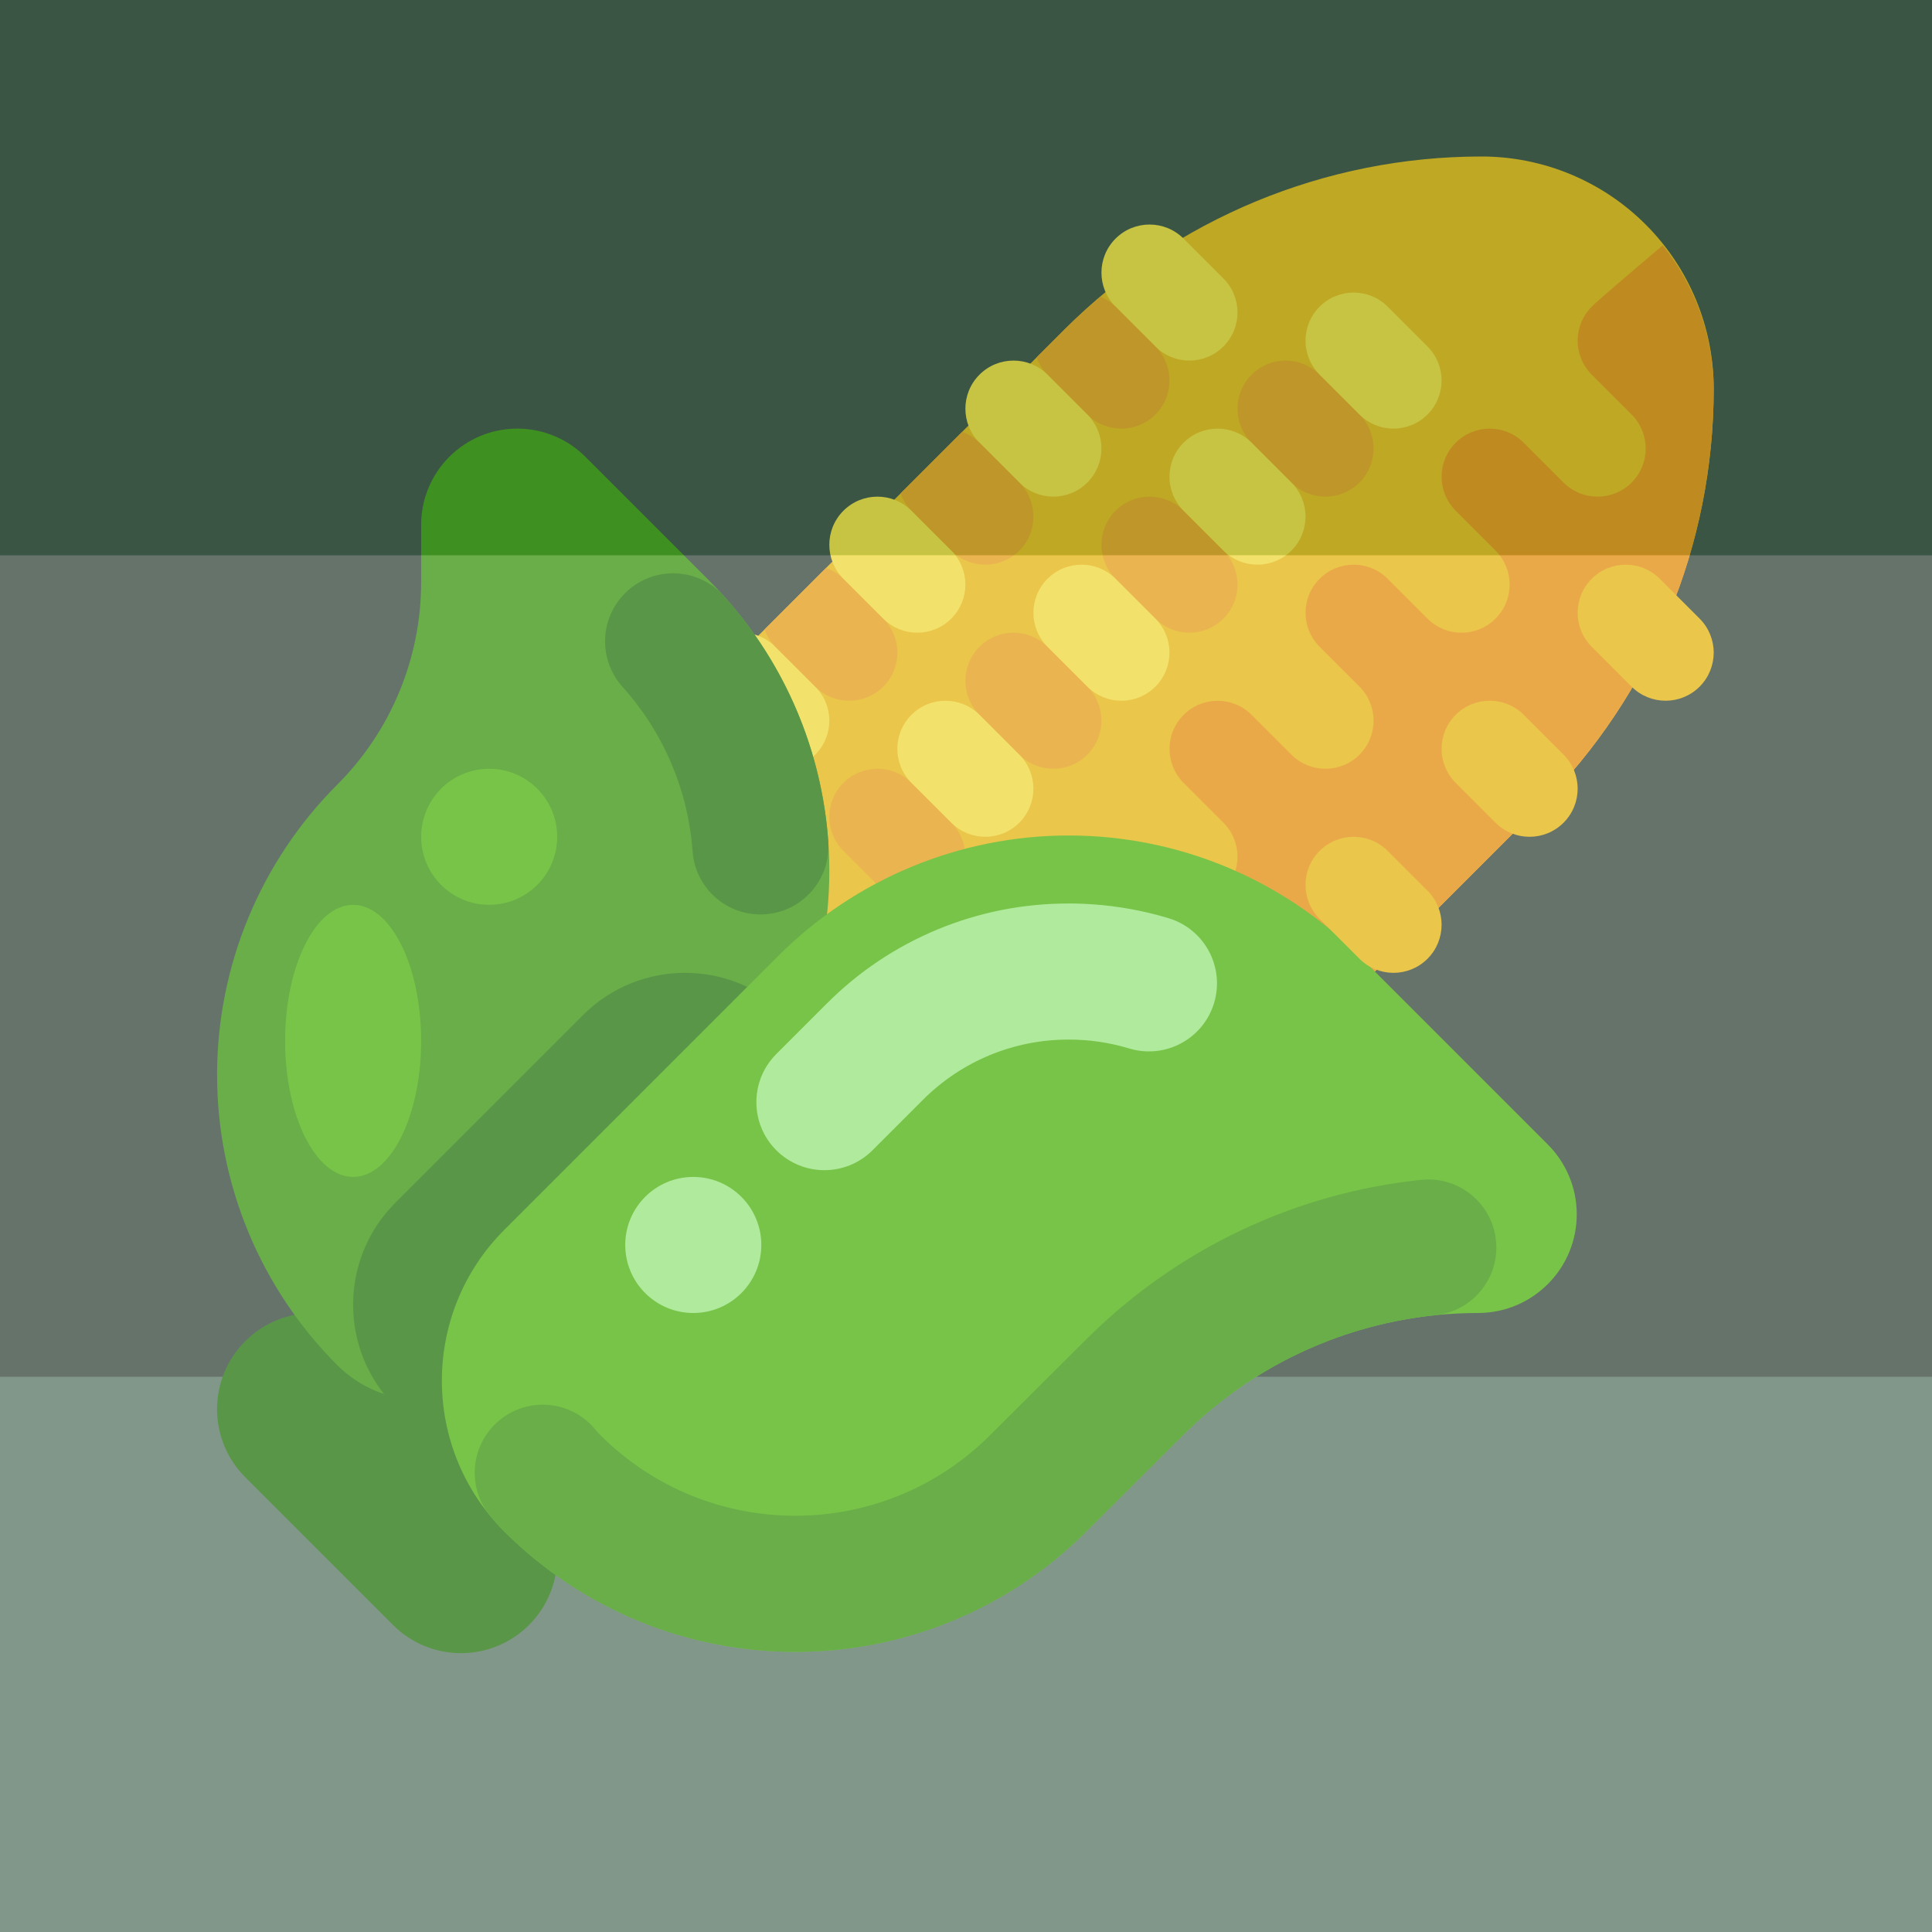 <?xml version="1.0" encoding="UTF-8" standalone="no"?>
<!-- Created with Inkscape (http://www.inkscape.org/) -->

<svg
   xmlns:dc="http://purl.org/dc/elements/1.1/"
   xmlns:cc="http://creativecommons.org/ns#"
   xmlns:rdf="http://www.w3.org/1999/02/22-rdf-syntax-ns#"
   xmlns:svg="http://www.w3.org/2000/svg"
   xmlns="http://www.w3.org/2000/svg"
   xmlns:sodipodi="http://sodipodi.sourceforge.net/DTD/sodipodi-0.dtd"
   xmlns:inkscape="http://www.inkscape.org/namespaces/inkscape"
   width="161.268mm"
   height="161.268mm"
   viewBox="0 0 161.268 161.268"
   version="1.1"
   id="svg8"
   inkscape:version="0.92.2 2405546, 2018-03-11"
   sodipodi:docname="corn.svg">
  <rect x="0" y="0" width="161.268" height="161.268" fill="#333333" stroke="none"/>
  <defs
     id="defs2">
    <inkscape:perspective
       sodipodi:type="inkscape:persp3d"
       inkscape:vp_x="-85.580624 : 59.924194 : 0"
       inkscape:vp_y="5.5109106e-14 : 899.99985 : 0"
       inkscape:vp_z="104.47465 : 0 : 0"
       inkscape:persp3d-origin="50.957147 : 91.821412 : 1"
       id="perspective10" />
  </defs>
  <sodipodi:namedview
     id="base"
     pagecolor="#ffffff"
     bordercolor="#666666"
     borderopacity="1.0"
     inkscape:pageopacity="0.0"
     inkscape:pageshadow="2"
     inkscape:zoom="0.49497475"
     inkscape:cx="138.71293"
     inkscape:cy="129.23299"
     inkscape:document-units="mm"
     inkscape:current-layer="layer1"
     showgrid="false"
     inkscape:snap-bbox="true"
     inkscape:bbox-nodes="true"
     inkscape:snap-bbox-edge-midpoints="true"
     inkscape:snap-bbox-midpoints="true"
     fit-margin-top="0"
     fit-margin-left="0"
     fit-margin-right="0"
     fit-margin-bottom="0"
     inkscape:window-width="1920"
     inkscape:window-height="1016"
     inkscape:window-x="0"
     inkscape:window-y="30"
     inkscape:window-maximized="1" />
  <g
     inkscape:label="Layer 1"
     inkscape:groupmode="layer"
     id="layer1"
     transform="translate(-31.838,-37.814)">
    <rect
       style="fill:#afdec0;fill-opacity:0.314;stroke:none;stroke-width:10.033;stroke-linecap:square;stroke-linejoin:round;stroke-miterlimit:4;stroke-dasharray:none;stroke-opacity:1;paint-order:normal"
       id="rect3314-5"
       width="161.268"
       height="46.349"
       x="31.838"
       y="152.734" />
    <g
       id="g1480"
       transform="matrix(0.244,0,0,0.244,49.957,50.877)">
      <path
         id="path1379"
         d="m 9.641,405.277 c 12.852,-12.855 33.691,-12.855 46.543,0 l 50.539,50.539 c 12.855,12.852 12.855,33.691 0,46.543 -12.852,12.855 -33.691,12.855 -46.543,0 L 9.641,451.82 c -12.855,-12.852 -12.855,-33.691 0,-46.543 z m 0,0"
         inkscape:connector-curvature="0"
         style="fill:#216600" />
      <path
         id="path1381"
         d="m 79.84,432.16 c 44.988,44.984 117.926,44.984 162.91,0 L 452.992,221.918 C 490.773,184.137 512,132.891 512,79.457 512,58.383 503.629,38.176 488.727,23.273 473.824,8.371 453.617,0 432.543,0 379.109,0 327.863,21.227 290.082,59.008 L 79.84,269.25 c -44.984,44.988 -44.984,117.922 0,162.91 z m 0,0"
         inkscape:connector-curvature="0"
         style="fill:#f4ac03" />
      <path
         id="path1383"
         d="m 470.273,51.367 c -6.426,6.426 -6.426,16.844 0,23.27 l 13.633,13.637 c 6.426,6.426 6.426,16.844 0,23.27 -6.426,6.426 -16.844,6.426 -23.273,0 L 447,97.91 c -6.426,-6.426 -16.844,-6.426 -23.273,0 -6.426,6.426 -6.426,16.848 0,23.273 l 13.637,13.633 c 6.426,6.426 6.426,16.844 0,23.273 -6.43,6.426 -16.848,6.426 -23.273,0 l -13.633,-13.633 c -6.43,-6.43 -16.848,-6.43 -23.273,0 -6.43,6.426 -6.43,16.844 0,23.273 l 13.633,13.633 c 6.426,6.426 6.426,16.844 0,23.27 v 0.004 c -6.426,6.426 -16.848,6.426 -23.273,0 L 353.91,191 c -6.438,-6.418 -16.855,-6.402 -23.273,0.035 -6.406,6.422 -6.406,16.816 0,23.238 l 13.633,13.633 c 6.426,6.426 6.426,16.848 0,23.273 -6.426,6.426 -16.844,6.426 -23.273,0 l -6.816,-6.816 -34.906,34.91 58.18,58.18 115.539,-115.535 C 490.773,184.133 512,132.891 512,79.457 511.887,61.602 505.742,44.312 494.562,30.391 482.18,40.867 472.336,49.305 470.273,51.367 Z m 0,0"
         inkscape:connector-curvature="0"
         style="fill:#f48200" />
      <path
         id="path1385"
         d="m 167.73,167.73 c 6.426,-6.43 16.844,-6.43 23.27,0 l 13.633,13.633 c 6.43,6.426 6.43,16.844 0,23.273 -6.426,6.426 -16.844,6.426 -23.27,0 L 167.73,191 c -6.43,-6.426 -6.43,-16.844 0,-23.27 z m 0,0"
         inkscape:connector-curvature="0"
         style="fill:#ffd432" />
      <path
         id="path1387"
         d="m 353.91,74.637 c 6.426,-6.426 16.848,-6.426 23.273,0 l 13.633,13.633 c 6.426,6.43 6.426,16.848 0,23.273 -6.426,6.43 -16.848,6.43 -23.273,0 L 353.91,97.91 c -6.426,-6.426 -6.426,-16.844 0,-23.273 z m 0,0"
         inkscape:connector-curvature="0"
         style="fill:#f4920b" />
      <path
         id="path1389"
         d="m 307.367,121.184 c 6.426,-6.426 16.844,-6.426 23.27,0 l 13.633,13.633 c 6.43,6.426 6.43,16.848 0,23.273 -6.426,6.426 -16.844,6.426 -23.27,0 l -13.633,-13.633 c -6.43,-6.426 -6.43,-16.848 0,-23.273 z m 0,0"
         inkscape:connector-curvature="0"
         style="fill:#f4920b" />
      <path
         id="path1391"
         d="m 260.82,167.73 c 6.426,-6.43 16.848,-6.43 23.273,0 l 13.633,13.633 c 6.426,6.426 6.426,16.844 0,23.273 -6.426,6.426 -16.848,6.426 -23.273,0 L 260.82,191 c -6.426,-6.426 -6.426,-16.844 0,-23.27 z m 0,0"
         inkscape:connector-curvature="0"
         style="fill:#f4920b" />
      <path
         id="path1393"
         d="m 214.273,214.273 c 6.43,-6.426 16.848,-6.426 23.273,0 l 13.633,13.633 c 6.426,6.43 6.426,16.848 0,23.273 -6.426,6.426 -16.844,6.426 -23.273,0 l -13.633,-13.633 c -6.426,-6.426 -6.426,-16.848 0,-23.273 z m 0,0"
         inkscape:connector-curvature="0"
         style="fill:#f4920b" />
      <path
         id="path1395"
         d="M 98.496,413.504 168.312,343.688 c 26.344,-26.344 41.141,-62.07 41.141,-99.324 0,-37.254 -14.797,-72.98 -41.141,-99.324 l -42.309,-42.309 c -6.172,-6.172 -14.543,-9.641 -23.273,-9.641 -18.176,0 -32.914,14.738 -32.914,32.914 V 145.625 c 0,25.969 -10.312,50.871 -28.676,69.234 C 14.797,241.199 0,276.93 0,314.18 c 0,37.254 14.797,72.984 41.141,99.324 15.84,15.84 41.516,15.84 57.355,0 z m 0,0"
         inkscape:connector-curvature="0"
         style="fill:#378900" />
      <path
         id="path1397"
         d="M 116.363,232.727 C 116.363,245.582 105.945,256 93.09,256 80.238,256 69.816,245.582 69.816,232.727 c 0,-12.852 10.422,-23.273 23.273,-23.273 12.855,0 23.273,10.422 23.273,23.273 z m 0,0"
         inkscape:connector-curvature="0"
         style="fill:#4da900" />
      <path
         id="path1399"
         d="M 69.816,302.547 C 69.816,276.84 59.398,256 46.547,256 c -12.855,0 -23.273,20.84 -23.273,46.547 0,25.703 10.418,46.543 23.273,46.543 12.852,0 23.27,-20.84 23.27,-46.543 z m 0,0"
         inkscape:connector-curvature="0"
         style="fill:#4da900" />
      <path
         id="path1401"
         d="m 156,142.594 c -12.852,0.004 -23.27,10.426 -23.266,23.281 0.004,5.754 2.137,11.309 5.992,15.582 14,15.562 22.422,35.34 23.945,56.219 0.867,12.172 10.988,21.605 23.188,21.617 0.555,0 1.117,-0.019 1.68,-0.059 12.82,-0.914 22.473,-12.047 21.559,-24.867 -2.23,-31.238 -14.832,-60.836 -35.812,-84.09 C 168.875,145.375 162.59,142.582 156,142.594 Z m 0,0"
         inkscape:connector-curvature="0"
         style="fill:#216600" />
      <path
         id="path1403"
         d="m 60.996,357.91 64.187,-64.188 c 19.277,-19.273 50.531,-19.273 69.809,0 19.277,19.277 19.277,50.531 0,69.809 l -64.188,64.188 c -19.277,19.277 -50.531,19.277 -69.809,0 -19.273,-19.277 -19.273,-50.531 0,-69.809 z m 0,0"
         inkscape:connector-curvature="0"
         style="fill:#216600" />
      <path
         id="path1405"
         d="m 197.797,511.555 c -37.25,0 -72.984,-14.75 -99.387,-41.027 -28.574,-28.441 -28.684,-74.66 -0.246,-103.238 0.043,-0.039 0.082,-0.082 0.125,-0.121 l 93.742,-93.746 c 26.344,-26.34 62.07,-41.141 99.324,-41.141 37.25,0 72.98,14.801 99.32,41.141 L 455.25,338 c 6.258,6.254 9.809,14.715 9.891,23.559 0.172,18.648 -14.805,33.902 -33.449,34.074 -0.105,0.004 -0.211,0.004 -0.316,0.004 -37.793,0 -74.043,14.977 -100.82,41.648 l -33.32,33.195 c -26.406,26.305 -62.164,41.074 -99.438,41.074 z m 0,0"
         inkscape:connector-curvature="0"
         style="fill:#4da900" />
      <path
         id="path1407"
         d="m 291.352,255.555 c -31.094,-0.082 -60.934,12.277 -82.863,34.32 l -0.738,0.738 c -0.469,0.469 -1.141,1.141 -1.945,1.945 -0.805,0.809 -1.746,1.746 -2.754,2.754 -1.008,1.008 -2.082,2.082 -3.156,3.156 -1.074,1.074 -2.148,2.148 -3.152,3.152 l -5.438,5.438 c -9.082,9.098 -9.074,23.832 0.019,32.914 9.086,9.074 23.805,9.074 32.891,0 l 17.176,-17.176 c 13.223,-13.293 31.215,-20.742 49.961,-20.695 7.008,-0.012 13.977,1.012 20.688,3.039 12.301,3.73 25.293,-3.219 29.023,-15.52 3.727,-12.293 -3.211,-25.281 -15.5,-29.02 -8.496,-2.574 -17.262,-4.176 -26.121,-4.773 -0.09,-0.004 -0.18,-0.012 -0.27,-0.016 h -0.004 c -0.09,-0.008 -0.18,-0.012 -0.27,-0.019 h -0.004 c -0.09,-0.004 -0.18,-0.012 -0.27,-0.016 h -0.004 c -0.09,-0.008 -0.18,-0.012 -0.27,-0.016 h -0.008 l -0.129,-0.008 h -0.004 l -0.129,-0.008 h -0.012 l -0.129,-0.008 -0.133,-0.008 h -0.012 c -0.086,-0.004 -0.176,-0.012 -0.262,-0.016 h -0.012 l -0.129,-0.008 -0.133,-0.004 h -0.008 c -0.09,-0.008 -0.176,-0.012 -0.266,-0.016 h -0.012 l -0.129,-0.004 -0.133,-0.008 h -0.012 l -0.129,-0.004 -0.133,-0.008 h -0.012 l -0.125,-0.004 h -0.008 l -0.125,-0.004 -0.019,-0.004 -0.121,-0.004 h -0.008 l -0.125,-0.004 h -0.023 l -0.117,-0.008 h -0.008 l -0.125,-0.004 h -0.023 l -0.117,-0.004 h -0.008 l -0.125,-0.004 -0.027,-0.004 -0.113,-0.004 h -0.008 l -0.125,-0.004 h -0.023 l -0.121,-0.004 h -0.008 l -0.121,-0.004 h -0.027 l -0.117,-0.004 h -0.008 l -0.121,-0.004 h -0.027 l -0.117,-0.004 h -0.008 l -0.125,-0.004 h -0.027 l -0.113,-0.004 h -0.16 l -0.117,-0.004 h -0.008 l -0.121,-0.004 h -0.152 l -0.121,-0.004 h -0.031 l -0.109,-0.004 H 293.125 l -0.109,-0.004 h -0.164 l -0.113,-0.004 h -0.402 l -0.039,-0.004 h -0.824 z m 0,0"
         inkscape:connector-curvature="0"
         style="fill:#9fe27c" />
      <path
         id="path1409"
         d="m 186.184,372.363 c 0,12.855 -10.422,23.273 -23.273,23.273 -12.855,0 -23.273,-10.418 -23.273,-23.273 0,-12.852 10.418,-23.273 23.273,-23.273 12.852,0 23.273,10.422 23.273,23.273 z m 0,0"
         inkscape:connector-curvature="0"
         style="fill:#9fe27c" />
      <path
         id="path1411"
         d="m 414.371,349.965 c -0.805,0 -1.609,0.039 -2.414,0.125 -43.156,4.492 -83.477,23.629 -114.25,54.219 l -33.324,33.195 c -36.801,36.664 -96.316,36.676 -133.137,0.031 -0.652,-0.648 -1.266,-1.32 -1.836,-2.02 -8.156,-9.934 -22.824,-11.371 -32.758,-3.215 -9.934,8.156 -11.371,22.82 -3.215,32.754 0.004,0.004 0.008,0.012 0.012,0.016 0.969,1.176 1.977,2.328 3.023,3.457 h 0.004 c 0.078,0.082 0.156,0.168 0.234,0.25 v 0.004 l 0.078,0.082 h 0.004 c 0.105,0.113 0.211,0.223 0.316,0.336 h 0.004 l 0.078,0.082 v 0.004 l 0.078,0.082 h 0.004 c 0.051,0.055 0.105,0.109 0.16,0.164 v 0.004 l 0.078,0.082 h 0.004 l 0.078,0.082 c 0.055,0.055 0.109,0.109 0.164,0.164 l 0.004,0.008 0.086,0.086 0.07,0.074 0.012,0.008 0.07,0.074 0.414,0.414 C 153.398,525.25 242.277,525.227 297.234,470.48 l 33.324,-33.199 0.145,-0.145 0.031,-0.027 0.043,-0.047 0.035,-0.031 0.203,-0.203 0.016,-0.012 0.152,-0.152 0.019,-0.016 0.129,-0.129 0.031,-0.027 0.039,-0.043 0.035,-0.031 0.148,-0.148 0.07,-0.066 0.105,-0.105 0.047,-0.043 0.027,-0.027 0.047,-0.043 0.105,-0.105 0.047,-0.043 0.09,-0.09 0.023,-0.019 0.062,-0.059 0.074,-0.074 0.039,-0.035 0.035,-0.039 0.039,-0.035 0.039,-0.039 0.035,-0.031 0.035,-0.035 0.043,-0.039 0.031,-0.031 0.043,-0.039 0.023,-0.023 0.094,-0.09 0.066,-0.066 0.035,-0.031 0.039,-0.039 0.035,-0.031 0.039,-0.035 0.074,-0.074 0.047,-0.043 0.078,-0.078 0.023,-0.019 0.074,-0.07 0.031,-0.027 0.043,-0.043 0.035,-0.031 0.043,-0.039 0.031,-0.035 0.117,-0.105 0.039,-0.039 0.031,-0.027 0.043,-0.043 0.043,-0.035 0.102,-0.102 0.047,-0.039 0.027,-0.027 0.043,-0.039 0.035,-0.031 0.039,-0.039 0.035,-0.031 0.039,-0.039 0.035,-0.031 0.043,-0.039 0.035,-0.035 0.039,-0.031 0.051,-0.051 0.051,-0.047 0.047,-0.043 0.035,-0.031 0.039,-0.035 0.074,-0.074 0.039,-0.035 0.039,-0.031 0.039,-0.039 0.039,-0.035 0.035,-0.035 0.039,-0.031 0.039,-0.035 0.07,-0.066 0.039,-0.035 0.035,-0.035 0.047,-0.039 0.031,-0.027 0.043,-0.039 0.074,-0.074 0.031,-0.027 0.043,-0.039 0.035,-0.027 0.043,-0.043 0.039,-0.035 0.035,-0.031 0.074,-0.066 0.035,-0.031 0.043,-0.039 0.035,-0.035 0.039,-0.031 0.035,-0.035 0.047,-0.039 0.031,-0.027 0.043,-0.043 0.035,-0.027 0.043,-0.043 0.035,-0.027 0.047,-0.043 0.055,-0.047 0.051,-0.047 0.031,-0.027 0.043,-0.039 0.039,-0.039 0.035,-0.031 0.043,-0.035 0.035,-0.035 0.039,-0.035 0.043,-0.039 0.031,-0.023 0.047,-0.043 0.105,-0.094 0.117,-0.105 0.035,-0.031 0.043,-0.039 0.031,-0.027 0.047,-0.039 0.031,-0.031 0.047,-0.035 0.031,-0.031 0.043,-0.039 0.035,-0.031 0.082,-0.07 0.031,-0.027 0.051,-0.043 0.027,-0.023 0.047,-0.043 0.027,-0.023 0.051,-0.047 0.027,-0.023 0.047,-0.039 0.031,-0.027 0.047,-0.043 0.027,-0.023 0.047,-0.039 0.027,-0.027 0.086,-0.074 0.039,-0.031 0.035,-0.035 0.039,-0.031 0.043,-0.035 0.035,-0.031 0.047,-0.039 0.027,-0.027 0.047,-0.039 0.039,-0.031 0.039,-0.035 0.043,-0.039 0.035,-0.027 0.047,-0.039 0.062,-0.055 0.043,-0.039 0.035,-0.031 0.043,-0.035 0.035,-0.031 0.043,-0.035 0.039,-0.035 0.035,-0.031 0.043,-0.035 0.035,-0.031 0.043,-0.035 0.043,-0.039 0.031,-0.027 0.074,-0.062 0.047,-0.035 0.035,-0.031 0.043,-0.039 0.031,-0.027 0.047,-0.039 0.035,-0.027 0.043,-0.039 0.031,-0.023 0.047,-0.043 0.031,-0.023 0.047,-0.043 0.012,-0.008 0.188,-0.16 0.027,-0.019 0.051,-0.043 0.027,-0.023 0.051,-0.043 0.027,-0.023 0.051,-0.043 0.023,-0.019 0.051,-0.043 0.031,-0.023 0.184,-0.152 0.012,-0.016 0.051,-0.039 0.031,-0.027 0.047,-0.035 0.031,-0.027 0.047,-0.039 0.031,-0.027 0.051,-0.039 0.023,-0.023 0.051,-0.039 0.047,-0.039 0.031,-0.027 0.074,-0.062 0.047,-0.035 0.031,-0.027 0.039,-0.035 0.043,-0.031 0.039,-0.031 0.043,-0.035 0.035,-0.031 0.039,-0.035 0.043,-0.031 0.039,-0.035 0.039,-0.027 0.059,-0.051 0.023,-0.019 0.078,-0.062 0.016,-0.016 0.059,-0.047 0.039,-0.027 0.043,-0.039 0.035,-0.027 0.043,-0.035 0.039,-0.031 0.043,-0.035 0.117,-0.094 0.066,-0.055 0.039,-0.031 0.051,-0.043 0.039,-0.031 0.043,-0.031 0.035,-0.031 0.043,-0.035 0.043,-0.031 0.035,-0.031 0.043,-0.035 0.035,-0.023 0.051,-0.043 0.016,-0.012 0.18,-0.145 0.035,-0.027 0.043,-0.035 0.035,-0.027 0.086,-0.07 0.035,-0.027 0.043,-0.035 0.078,-0.062 0.047,-0.035 0.023,-0.019 0.09,-0.07 0.117,-0.094 0.051,-0.039 0.027,-0.023 0.051,-0.039 0.031,-0.023 0.051,-0.039 0.027,-0.023 0.051,-0.039 0.023,-0.019 L 343.332,426 v -0.004 l 0.051,-0.039 0.031,-0.023 0.047,-0.039 0.031,-0.023 0.051,-0.039 0.035,-0.027 0.043,-0.031 0.035,-0.027 0.047,-0.039 0.035,-0.023 0.176,-0.137 0.023,-0.019 0.051,-0.039 0.027,-0.023 0.055,-0.043 0.023,-0.016 0.055,-0.043 0.023,-0.019 0.059,-0.043 0.016,-0.012 0.062,-0.051 h 0.004 l 0.207,-0.164 0.019,-0.012 0.055,-0.043 0.027,-0.019 0.055,-0.043 0.023,-0.016 0.055,-0.043 0.027,-0.023 0.051,-0.039 0.027,-0.019 0.055,-0.043 h 0.004 l 0.145,-0.109 0.004,-0.004 0.055,-0.039 0.078,-0.059 0.031,-0.027 0.055,-0.039 0.023,-0.019 0.082,-0.059 0.055,-0.043 0.019,-0.016 0.207,-0.156 0.004,-0.004 0.062,-0.047 0.019,-0.012 0.055,-0.043 0.027,-0.019 0.051,-0.039 0.031,-0.019 0.051,-0.043 0.027,-0.016 0.055,-0.043 0.012,-0.008 0.199,-0.148 0.023,-0.019 0.082,-0.059 0.051,-0.035 0.035,-0.027 0.125,-0.094 0.035,-0.023 c 0.086,-0.066 0.176,-0.133 0.266,-0.199 l 0.019,-0.016 0.059,-0.039 0.019,-0.016 0.059,-0.043 0.082,-0.059 0.023,-0.016 0.059,-0.043 0.023,-0.019 c 0.09,-0.066 0.18,-0.129 0.273,-0.195 l 0.019,-0.016 0.055,-0.039 0.078,-0.059 0.035,-0.023 0.051,-0.039 0.023,-0.016 0.059,-0.043 0.023,-0.019 c 0.094,-0.062 0.184,-0.129 0.273,-0.195 l 0.019,-0.016 0.059,-0.039 0.027,-0.019 0.051,-0.039 0.031,-0.019 0.055,-0.039 0.019,-0.016 c 0.094,-0.062 0.188,-0.133 0.277,-0.195 l 0.023,-0.016 0.051,-0.035 0.031,-0.027 0.051,-0.035 0.031,-0.019 0.051,-0.035 0.031,-0.023 0.055,-0.039 0.019,-0.012 0.062,-0.047 0.227,-0.156 0.008,-0.008 0.062,-0.043 0.023,-0.016 0.059,-0.043 0.082,-0.055 0.023,-0.019 0.07,-0.047 c 0.07,-0.051 0.137,-0.098 0.203,-0.145 l 0.105,-0.07 0.055,-0.039 0.031,-0.019 0.051,-0.039 0.031,-0.019 0.051,-0.035 0.031,-0.023 c 0.09,-0.059 0.18,-0.121 0.27,-0.184 l 0.082,-0.059 0.023,-0.016 0.055,-0.035 0.035,-0.023 0.047,-0.035 0.035,-0.023 0.051,-0.031 0.035,-0.027 0.047,-0.031 0.016,-0.012 0.121,-0.082 0.023,-0.016 0.051,-0.035 0.035,-0.023 0.051,-0.035 0.031,-0.019 0.051,-0.035 0.035,-0.023 0.051,-0.035 0.027,-0.019 0.059,-0.039 0.019,-0.012 0.137,-0.094 0.004,-0.004 0.055,-0.035 0.027,-0.019 0.055,-0.035 0.027,-0.019 0.082,-0.055 0.055,-0.039 0.035,-0.019 0.051,-0.035 0.031,-0.019 0.051,-0.035 0.027,-0.019 0.121,-0.078 0.016,-0.012 0.043,-0.031 0.043,-0.027 0.039,-0.023 0.094,-0.062 0.031,-0.023 0.051,-0.031 0.039,-0.027 0.047,-0.031 0.039,-0.023 0.043,-0.031 0.031,-0.019 0.105,-0.07 0.027,-0.019 0.055,-0.035 0.027,-0.016 0.055,-0.035 0.031,-0.023 0.055,-0.035 0.027,-0.016 0.164,-0.109 0.203,-0.133 0.019,-0.012 0.082,-0.055 0.059,-0.035 0.027,-0.019 0.055,-0.035 0.031,-0.023 0.051,-0.027 0.039,-0.027 0.07,-0.047 0.199,-0.129 0.027,-0.016 0.055,-0.035 0.027,-0.016 0.062,-0.043 0.019,-0.012 0.066,-0.043 0.008,-0.004 0.07,-0.047 0.019,-0.012 c 0.094,-0.059 0.195,-0.125 0.289,-0.184 l 0.019,-0.012 0.062,-0.043 0.023,-0.012 0.055,-0.039 0.031,-0.016 0.059,-0.039 0.023,-0.012 0.059,-0.039 0.031,-0.019 0.199,-0.125 0.016,-0.012 0.059,-0.035 0.027,-0.019 0.059,-0.035 0.023,-0.016 0.062,-0.039 0.023,-0.016 0.062,-0.035 0.016,-0.012 c 0.098,-0.062 0.199,-0.125 0.297,-0.188 l 0.016,-0.008 0.059,-0.035 0.027,-0.019 0.059,-0.035 0.027,-0.016 0.055,-0.035 0.027,-0.016 0.062,-0.039 0.012,-0.008 0.07,-0.043 0.012,-0.008 0.223,-0.137 0.012,-0.008 0.062,-0.039 0.023,-0.016 0.062,-0.035 0.023,-0.016 0.062,-0.035 0.019,-0.016 c 0.125,-0.078 0.254,-0.156 0.383,-0.234 l 0.012,-0.004 0.066,-0.039 0.019,-0.016 0.062,-0.035 0.023,-0.016 0.059,-0.035 0.027,-0.016 c 0.098,-0.059 0.195,-0.117 0.289,-0.176 l 0.019,-0.012 0.062,-0.035 0.023,-0.016 0.059,-0.035 0.031,-0.019 0.055,-0.031 0.027,-0.019 0.059,-0.031 0.027,-0.016 0.059,-0.039 h 0.004 c 0.078,-0.047 0.152,-0.094 0.23,-0.137 l 0.016,-0.008 0.062,-0.039 0.023,-0.016 0.062,-0.035 0.023,-0.012 0.062,-0.039 0.019,-0.012 0.066,-0.039 0.012,-0.008 c 0.102,-0.059 0.203,-0.117 0.305,-0.18 l 0.016,-0.008 0.07,-0.039 0.016,-0.012 0.066,-0.039 0.019,-0.012 0.066,-0.039 0.012,-0.008 c 0.105,-0.059 0.211,-0.121 0.312,-0.18 l 0.008,-0.004 0.07,-0.043 0.016,-0.008 0.07,-0.039 0.012,-0.008 0.07,-0.043 0.016,-0.008 0.07,-0.039 0.012,-0.008 c 0.105,-0.062 0.207,-0.121 0.312,-0.18 l 0.008,-0.004 0.066,-0.039 0.023,-0.012 0.062,-0.039 0.019,-0.008 0.066,-0.039 0.019,-0.012 0.066,-0.039 0.012,-0.004 c 0.105,-0.062 0.211,-0.121 0.316,-0.18 l 0.008,-0.004 0.066,-0.039 0.023,-0.012 0.062,-0.035 0.023,-0.016 0.062,-0.035 0.023,-0.012 0.066,-0.039 h 0.004 c 0.105,-0.062 0.211,-0.121 0.316,-0.18 l 0.012,-0.004 0.07,-0.043 0.016,-0.008 0.07,-0.039 0.016,-0.008 0.07,-0.039 0.016,-0.008 c 0.133,-0.074 0.262,-0.145 0.391,-0.219 l 0.016,-0.008 0.066,-0.035 0.019,-0.012 0.07,-0.039 0.012,-0.008 0.074,-0.039 0.012,-0.008 c 0.105,-0.059 0.207,-0.113 0.312,-0.172 l 0.012,-0.004 0.066,-0.039 0.019,-0.012 0.066,-0.035 0.023,-0.012 0.066,-0.035 0.012,-0.008 0.074,-0.039 0.004,-0.004 c 0.109,-0.059 0.219,-0.117 0.324,-0.176 l 0.008,-0.004 0.074,-0.039 0.012,-0.008 0.07,-0.035 0.019,-0.012 0.07,-0.035 0.012,-0.008 0.07,-0.039 0.016,-0.008 0.227,-0.121 0.016,-0.008 0.059,-0.031 0.031,-0.016 0.055,-0.031 0.094,-0.047 0.023,-0.016 0.066,-0.035 0.012,-0.004 c 0.133,-0.07 0.266,-0.141 0.398,-0.211 l 0.016,-0.008 0.07,-0.039 0.019,-0.008 0.066,-0.035 0.019,-0.012 0.078,-0.039 c 0.105,-0.055 0.215,-0.113 0.32,-0.168 l 0.008,-0.004 0.074,-0.039 0.086,-0.043 0.019,-0.012 0.066,-0.035 0.019,-0.008 0.07,-0.035 0.004,-0.004 c 0.109,-0.059 0.219,-0.113 0.332,-0.172 l 0.078,-0.039 0.012,-0.008 0.074,-0.035 0.012,-0.008 0.078,-0.039 c 0.164,-0.086 0.336,-0.172 0.5,-0.254 l 0.008,-0.004 0.082,-0.039 v -0.004 c 0.367,-0.184 0.73,-0.363 1.094,-0.547 h 0.008 l 0.082,-0.043 0.086,-0.043 C 368.5,410.223 368.723,410.113 368.949,410 h 0.008 c 0.391,-0.191 0.789,-0.383 1.184,-0.57 l 0.008,-0.004 0.168,-0.078 c 0.141,-0.066 0.281,-0.133 0.422,-0.199 l 0.008,-0.004 0.078,-0.035 0.012,-0.008 c 0.199,-0.09 0.395,-0.184 0.594,-0.273 v -0.004 l 0.086,-0.035 v -0.004 c 0.168,-0.078 0.336,-0.152 0.504,-0.23 l 0.016,-0.008 0.07,-0.031 0.019,-0.008 0.074,-0.035 0.008,-0.004 c 0.199,-0.09 0.398,-0.18 0.594,-0.27 l 0.008,-0.004 0.082,-0.035 h 0.004 c 0.168,-0.078 0.34,-0.152 0.508,-0.23 l 0.012,-0.004 0.078,-0.035 0.008,-0.004 0.078,-0.035 0.012,-0.004 c 0.168,-0.074 0.34,-0.148 0.508,-0.223 l 0.008,-0.004 0.082,-0.035 0.086,-0.039 c 0.172,-0.074 0.344,-0.148 0.52,-0.223 l 0.004,-0.004 0.086,-0.035 c 0.199,-0.09 0.402,-0.176 0.605,-0.262 h 0.004 c 0.402,-0.172 0.809,-0.344 1.215,-0.512 h 0.004 l 0.082,-0.035 0.008,-0.004 0.078,-0.031 0.016,-0.004 c 0.172,-0.074 0.344,-0.145 0.516,-0.215 l 0.172,-0.07 h 0.004 c 0.641,-0.262 1.285,-0.516 1.93,-0.77 0.207,-0.078 0.41,-0.156 0.613,-0.238 h 0.008 l 0.082,-0.031 0.004,-0.004 c 0.207,-0.078 0.41,-0.156 0.617,-0.234 l 0.086,-0.031 0.004,-0.004 c 11.531,-4.352 23.578,-7.195 35.836,-8.457 12.785,-1.332 22.07,-12.777 20.734,-25.562 -1.234,-11.844 -11.211,-20.844 -23.117,-20.859 z m 0,0"
         inkscape:connector-curvature="0"
         style="fill:#378900" />
      <path
         id="path1413"
         d="m 307.367,28.094 c 6.426,-6.426 16.844,-6.426 23.27,0 l 13.633,13.633 c 6.43,6.426 6.43,16.844 0,23.273 C 337.844,71.426 327.426,71.426 321,65 L 307.367,51.367 c -6.43,-6.43 -6.43,-16.848 0,-23.273 z m 0,0"
         inkscape:connector-curvature="0"
         style="fill:#ffd432" />
      <path
         id="path1415"
         d="m 280.383,68.707 c 0.789,2.227 2.055,4.246 3.711,5.93 l 13.633,13.633 c 6.426,6.43 16.844,6.43 23.273,0 C 327.426,81.844 327.426,71.426 321,65 L 307.363,51.367 c -1.469,-1.445 -3.203,-2.594 -5.102,-3.391 -4.164,3.535 -8.285,7.141 -12.18,11.031 z m 0,0"
         inkscape:connector-curvature="0"
         style="fill:#f4920b" />
      <path
         id="path1417"
         d="m 260.82,74.637 c 6.426,-6.426 16.848,-6.426 23.273,0 l 13.633,13.633 c 6.426,6.43 6.426,16.848 0,23.273 -6.426,6.43 -16.848,6.43 -23.273,0 L 260.82,97.91 c -6.426,-6.426 -6.426,-16.844 0,-23.273 z m 0,0"
         inkscape:connector-curvature="0"
         style="fill:#ffd432" />
      <path
         id="path1419"
         d="m 237.547,121.184 13.633,13.633 c 6.426,6.426 16.848,6.426 23.273,0 6.426,-6.426 6.426,-16.848 0,-23.273 L 260.82,97.91 c -1.684,-1.652 -3.707,-2.918 -5.93,-3.711 l -21.055,21.055 c 0.793,2.223 2.059,4.246 3.711,5.93 z m 0,0"
         inkscape:connector-curvature="0"
         style="fill:#f4920b" />
      <path
         id="path1421"
         d="m 191,167.73 13.633,13.633 c 6.43,6.426 16.848,6.426 23.273,0 v -0.004 c 6.426,-6.426 6.426,-16.844 0,-23.27 l -13.633,-13.633 c -1.684,-1.652 -3.707,-2.918 -5.93,-3.711 l -21.051,21.055 c 0.789,2.223 2.055,4.246 3.707,5.93 z m 0,0"
         inkscape:connector-curvature="0"
         style="fill:#f4920b" />
      <g
         id="g1433"
         style="fill:#ffd432">
        <path
           id="path1423"
           d="m 214.273,121.184 c 6.43,-6.426 16.848,-6.426 23.273,0 l 13.633,13.633 c 6.426,6.426 6.426,16.848 0,23.273 -6.426,6.426 -16.844,6.426 -23.273,0 l -13.633,-13.633 c -6.426,-6.426 -6.426,-16.848 0,-23.273 z m 0,0"
           inkscape:connector-curvature="0" />
        <path
           id="path1425"
           d="m 330.637,97.91 c 6.43,-6.426 16.848,-6.426 23.273,0 l 13.633,13.633 c 6.43,6.43 6.43,16.848 0,23.273 -6.426,6.426 -16.844,6.426 -23.273,0 l -13.633,-13.633 c -6.426,-6.426 -6.426,-16.848 0,-23.273 z m 0,0"
           inkscape:connector-curvature="0" />
        <path
           id="path1427"
           d="m 377.184,51.367 c 6.426,-6.43 16.848,-6.43 23.273,0 L 414.09,65 c 6.426,6.426 6.426,16.844 0,23.27 -6.426,6.43 -16.848,6.43 -23.273,0 L 377.184,74.637 c -6.426,-6.426 -6.426,-16.844 0,-23.27 z m 0,0"
           inkscape:connector-curvature="0" />
        <path
           id="path1429"
           d="m 284.094,144.457 c 6.426,-6.426 16.844,-6.426 23.273,0 L 321,158.09 c 6.426,6.426 6.426,16.848 0,23.273 -6.43,6.426 -16.848,6.426 -23.273,0 l -13.633,-13.633 c -6.426,-6.43 -6.426,-16.848 0,-23.273 z m 0,0"
           inkscape:connector-curvature="0" />
        <path
           id="path1431"
           d="m 237.547,191 c 6.426,-6.426 16.848,-6.426 23.273,0 l 13.633,13.637 c 6.426,6.426 6.426,16.844 0,23.27 -6.426,6.43 -16.848,6.43 -23.273,0 l -13.633,-13.633 c -6.426,-6.426 -6.426,-16.844 0,-23.273 z m 0,0"
           inkscape:connector-curvature="0" />
      </g>
      <path
         id="path1435"
         d="m 423.73,191 c 6.426,-6.426 16.844,-6.426 23.27,0 l 13.633,13.637 c 6.43,6.426 6.43,16.844 0,23.27 -6.426,6.43 -16.844,6.43 -23.27,0 l -13.633,-13.633 c -6.43,-6.426 -6.43,-16.844 0,-23.273 z m 0,0"
         inkscape:connector-curvature="0"
         style="fill:#f4ac03" />
      <path
         id="path1437"
         d="m 470.273,144.457 c 6.426,-6.426 16.848,-6.426 23.273,0 l 13.633,13.633 c 6.426,6.426 6.426,16.848 0,23.273 -6.426,6.426 -16.848,6.426 -23.273,0 l -13.633,-13.633 c -6.426,-6.43 -6.426,-16.848 0,-23.273 z m 0,0"
         inkscape:connector-curvature="0"
         style="fill:#f4ac03" />
      <path
         id="path1439"
         d="m 377.184,237.547 c 6.426,-6.426 16.848,-6.426 23.273,0 l 13.633,13.633 c 6.426,6.426 6.426,16.848 0,23.273 -6.426,6.426 -16.848,6.426 -23.273,0 l -13.633,-13.633 c -6.426,-6.426 -6.426,-16.848 0,-23.273 z m 0,0"
         inkscape:connector-curvature="0"
         style="fill:#f4ac03" />
    </g>
    <rect
       style="fill:#4d9f6b;fill-opacity:0.314;stroke:none;stroke-width:10.033;stroke-linecap:square;stroke-linejoin:round;stroke-miterlimit:4;stroke-dasharray:none;stroke-opacity:1;paint-order:normal"
       id="rect3314"
       width="161.268"
       height="46.349"
       x="31.838"
       y="37.814" />
    <path
       inkscape:connector-curvature="0"
       id="path59"
       style="fill:#d7ffe5;fill-opacity:0.314;fill-rule:evenodd;stroke:none;stroke-width:1.182;stroke-linejoin:round"
       d="M 31.838,84.163 V 199.082 H 193.106 V 84.163 Z" />
  </g>
</svg>
